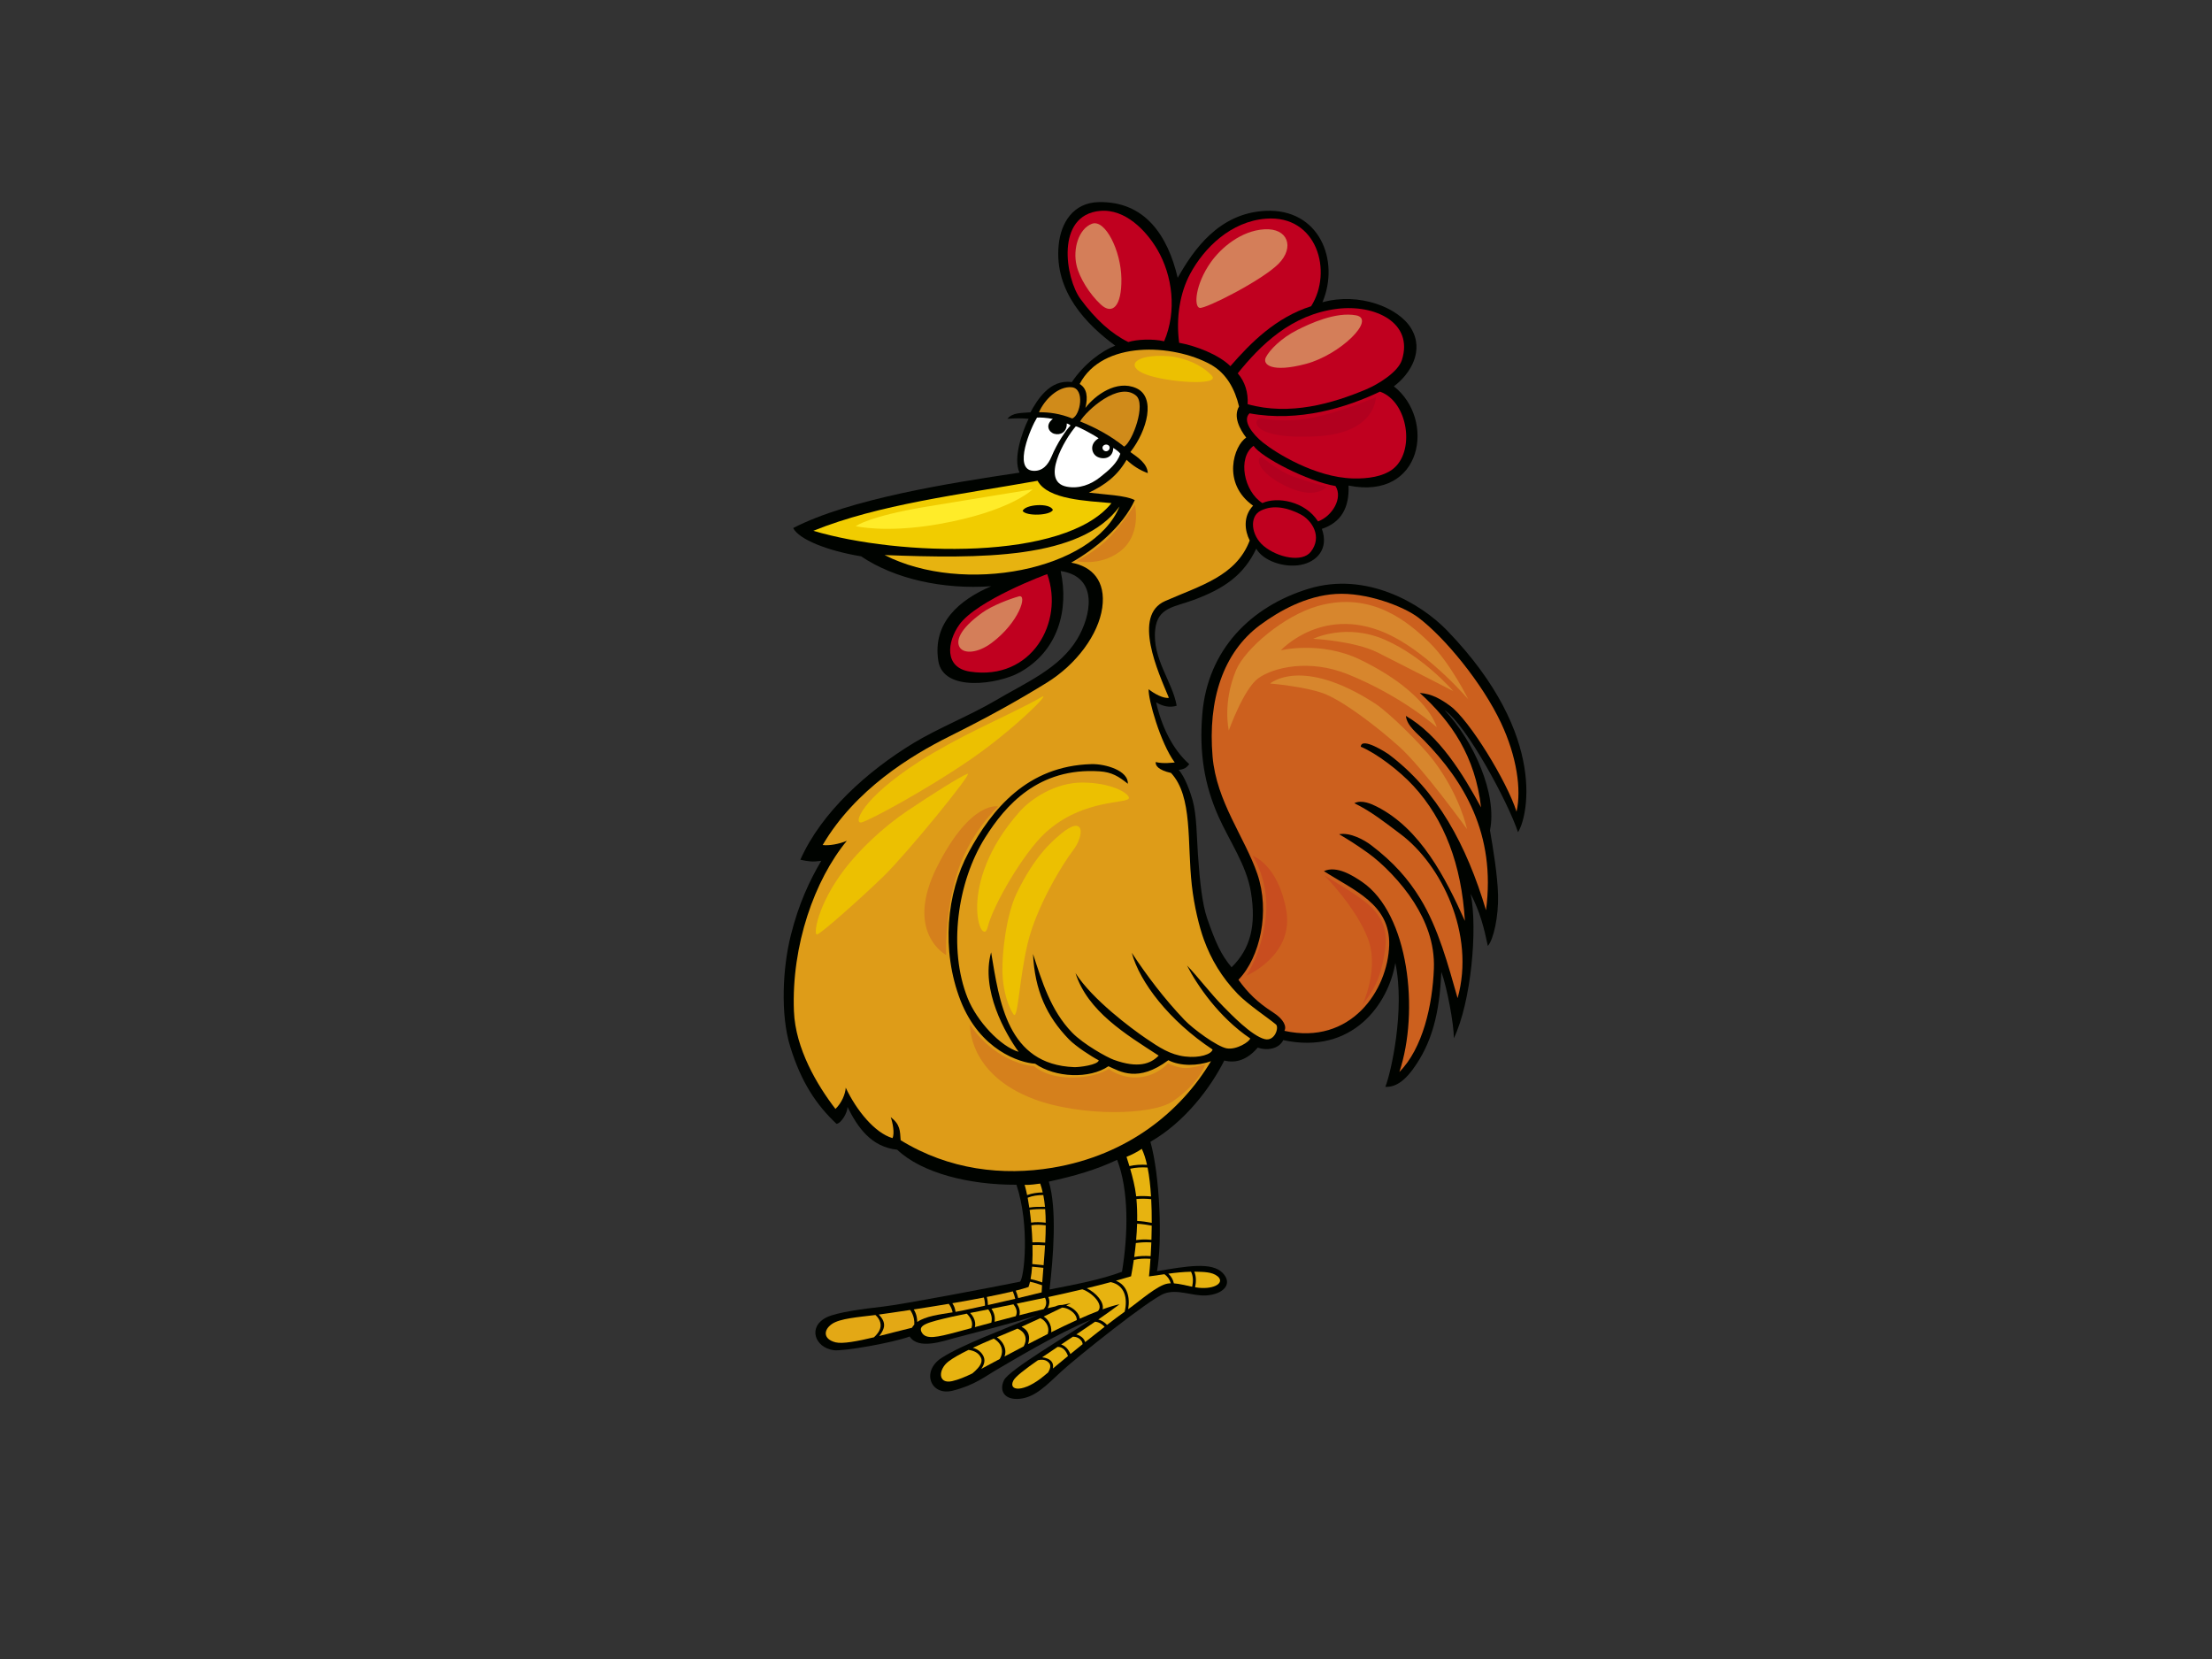 <?xml version="1.0" encoding="utf-8"?>
<!-- Generator: Adobe Illustrator 17.0.0, SVG Export Plug-In . SVG Version: 6.00 Build 0)  -->
<!DOCTYPE svg PUBLIC "-//W3C//DTD SVG 1.1//EN" "http://www.w3.org/Graphics/SVG/1.1/DTD/svg11.dtd">
<svg version="1.1" id="Layer_1" xmlns="http://www.w3.org/2000/svg" xmlns:xlink="http://www.w3.org/1999/xlink" x="0px" y="0px"
	 width="800px" height="600px" viewBox="0 0 800 600" enable-background="new 0 0 800 600" xml:space="preserve">
<rect x="0" y="0" width="800" height="600" fill="#333333" stroke="none"/>
<g>
	<path fill-rule="evenodd" clip-rule="evenodd" fill="#000300" d="M425.929,100.474c5.722-10.084,14.834-23.375,31.718-24.214
		c19.492-0.966,27.021,17.932,20.638,33.055c13.27-3.69,27.492,1.879,32.058,9.428c4.848,8.014-0.132,16.39-6.224,20.986
		c15.125,11.865,10.534,41.309-16.394,35.884c0.323,7.98-2.67,13.343-9.651,15.665c2.602,7.191-1.783,11.929-7.709,13.027
		c-6.001,1.11-13.573-1.484-16.017-5.872c-4.471,9.458-11.514,14.439-22.67,18.552c-7.137,2.628-12.997,2.676-13.881,10.699
		c-1.162,10.482,6.3,18.888,7.764,27.551c-2.411,0.777-5.037,0.247-7.43-1.245c1.953,8.759,5.993,17.069,11.982,22.379
		c-0.888,1.038-1.426,1.809-3.835,2.078c2.172,2.297,4.226,7.982,5.045,10.951c1.494,5.427,1.474,13.027,1.929,19.691
		c0.642,9.474,1.566,17.936,3.327,23.029c2.997,8.669,5.039,13.218,8.841,17.713c6.744-6.623,9.008-14.943,6.981-27.247
		c-1.604-9.745-7.76-18.37-11.71-27.247c-5.087-11.433-7.037-22.975-5.854-37.159c1.931-23.204,17.545-38.864,38.506-45.262
		c20.672-6.31,40.431,5.192,49.992,15.087c37.424,38.739,28.604,68.737,25.669,72.961c-3.529-10.668-18.536-38.687-26.571-44.135
		c10.552,11.07,19.141,30.399,16.438,43.461c1.05,6.131,2.764,16.23,2.927,23.644c0.163,7.418-1.576,15.764-3.698,18.185
		c-1.371-6.567-2.833-12.329-6.21-18.86c2.58,12.634,0.15,39.231-6.081,52.242c0.038-4.983-2.475-18.464-4.531-24.005
		c-0.647,14.999-3.407,25.868-10.331,35.266c-1.964,2.658-5.354,6.591-9.916,6.298c2.01-4.927,7.213-27.916,3.612-44.806
		c-2.477,14.862-15.539,33.328-40.534,27.924c-1.668,3.383-6.196,3.815-9.233,2.702c-3.61,4.24-7.735,5.804-12.096,4.672
		c-4.923,9.789-14.258,22.276-26.719,29.398c3.429,12.142,4.377,35.878,2.385,46.789c10.655-1.793,19.827-3.437,23.744,0.632
		c3.911,4.068,0.08,7.83-6.125,8.151c-4.832,0.245-10.179-2.423-14.967-0.691c-5.282,1.913-31.991,23.326-37.239,28.179
		c-5.252,4.846-9.364,9.309-15.005,9.878c-5.641,0.57-7.599-2.955-5.732-6.73c1.857-3.784,22.847-16.015,31.403-21.869
		c-12.389,5.091-28.737,15.015-33.553,17.79c-4.814,2.776-8.388,5.87-16.438,7.882c-8.048,2.022-11.423-7.097-3.977-11.873
		c7.44-4.776,21.855-10.044,34.752-15.471c-9.257,3.05-25.449,7.043-29.827,8.231c-4.379,1.188-13.359,4.409-16.485-0.48
		c-6.438,2.371-24.206,5.405-27.474,4.955c-6.936-0.966-9.486-8.583-2.475-11.935c3.702-1.773,13.072-3.026,20.267-3.829
		c7.191-0.799,40.677-7.201,49.54-9.006c1.536-0.939,3.712-20.233-1.245-35.073c-17.121,0.068-34.24-4.234-43.118-12.668
		c-9.512-1.01-14.357-8.199-17.968-15.449c-0.014,2.046-2.289,5.926-3.989,6.089c-7.215-6.772-12.792-15.027-16.776-28.022
		c-3.569-11.638-2.682-28.488,0.225-40.086c2.907-11.6,6.772-19.749,11.034-27.022c-3.104,0.464-4.607,0.247-7.559-0.388
		c7.603-17.201,24.39-32.154,40.887-42.17c8.906-5.408,20.664-10.098,29.5-15.314c11.273-6.661,23.286-11.632,29.725-22.293
		c4.915-8.139,8.107-22.52-5.973-24.64c3.037,13.973-0.841,28.916-14.848,36.683c-7.655,4.248-27.599,7.29-29.395-4.162
		c-2.162-13.742,7.537-22.064,19.141-27.023c-17.492,1.245-34.945-2.642-47.065-10.809c-12.156-2.014-22.449-6.085-24.575-10.231
		c20.389-10.51,56.071-16.195,81.865-20.04c-2.381-5.109,0.867-14.557,3.286-19.476c-2.507-0.217-4.67-0.219-7.663,0.004
		c1.905-2.289,4.814-2.042,8.33-2.341c2.345-4.264,6.938-12.106,14.967-10.925c4.519-6.734,10.951-11.377,15.696-13.186
		c-10.086-7.422-22.13-19.384-20.458-36.408c0.791-8.031,5.248-15.32,14.515-15.509C414.104,72.76,422.356,85.224,425.929,100.474z
		 M379.312,427.35c3.026,9.928,1.622,27.292,0.263,39.022c9.783-1.933,18.434-3.542,26.21-6.422
		c2.283-13.861,2.479-29.414-1.753-40.486C396.353,423.098,388.77,425.278,379.312,427.35z"/>
	<path fill-rule="evenodd" clip-rule="evenodd" fill="#C0001F" d="M421.033,123.425c-4.232-0.988-9.972-0.665-12.975,0.281
		c-6.153-3.044-11.837-8.173-17.271-15.549c-5.447-7.384-9.211-30.411,7.069-31.885c9.165-0.831,16.78,7.272,20.725,14.017
		C424.036,99.626,425.713,112.447,421.033,123.425z"/>
	<path fill-rule="evenodd" clip-rule="evenodd" fill="#C0001F" d="M444.99,132.425c-4.29-4.198-12.341-7.312-18.532-8.458
		c-1.209-9.048,0.297-18.071,3.961-24.898c5.039-9.392,14.72-19.022,27.48-19.986c18.47-1.397,24.22,19.175,16.288,31.668
		C461.444,114.808,452.384,123.919,444.99,132.425z"/>
	<path fill-rule="evenodd" clip-rule="evenodd" fill="#C0001F" d="M451.226,146.175c0.233-4.186-0.923-8.085-3.58-11.162
		c8.251-10.209,19.333-21.259,35.97-23.323c13.636-1.688,27.723,4.977,23.395,18.522c-1.387,4.329-8.466,8.747-13.048,10.664
		C482.012,145.884,466.511,150.465,451.226,146.175z"/>
	<path fill-rule="evenodd" clip-rule="evenodd" fill="#DE9C18" d="M422.743,252.362c-1.923,0.393-5.465-1.562-7.316-3.098
		c-0.241,3.513,4.238,19.432,9.43,26.495c-0.976,0.064-4.051,0.54-6.888-0.155c-0.118,1.233,0.847,2.867,5.549,3.945
		c7.924,8.518,5.776,25.055,7.521,40.644c0.853,7.611,2.698,15.083,4.391,19.711c2.57,7.053,6.44,13.594,12.22,19.576
		c3.762,3.891,11.098,8.733,13.818,11.038c1.196,1.01-0.398,6.226-4.091,5.29c-4.714-1.197-12.208-9.014-14.87-11.709
		c-4.752-4.806-9.355-10.957-13.198-14.897c3.646,7.163,11.618,18.797,22.833,26.348c-0.134,1.164-4.963,4.242-8.478,3.604
		c-3.521-0.636-12.248-7.077-15.286-10.273c-7.362-7.737-13.612-16.023-19.056-24.296c2.841,10.592,13.557,24.625,29.223,34.987
		c-0.353,1.672-4.634,3.18-9.984,2.523c-5.35-0.65-9.277-3.25-14.182-6.591c-4.909-3.339-19.241-13.905-25.405-23.561
		c4.401,13.816,18.229,22.16,30.078,29.825c-2.855,2.971-7.44,4.724-16.248,1.518c-2.427-0.877-10.919-5.575-15.043-9.821
		c-7.836-8.069-10.99-18.801-14.154-28.446c0.63,13.126,4.903,22.552,13.005,30.883c2.522,2.59,8.263,6.306,10.773,7.581
		c-0.299,1.672-7.069,2.529-8.872,2.465c-24.234-0.92-27.085-23.812-30.06-41.52c-3.83,13.618,5.208,29.464,9.948,35.98
		c-6.573-1.933-15.111-11.086-18.45-19.464c-7.055-17.677-3.804-41.959,6.392-58.107c7.302-11.56,19.173-25.318,41.307-23.875
		c4.505,0.291,7.027,1.903,10.249,4.499c0.263-4.744-8.093-7.248-13.206-7.103c-23.166,0.642-35.931,16.298-44.342,31.839
		c-8.002,14.76-10.058,35.412-2.947,53.702c7.047,17.912,21.391,22.467,26.981,22.811c7.33,5.099,19.727,5.563,26.503,0.909
		c4.24,1.923,10.686,6.011,21.662-2.18c4.306,2.236,10.773,2.118,15.42,0.349c-10.739,18.002-29.904,33.983-57.382,38.55
		c-17.852,2.969-37.315,0.817-54.85-9.962c-0.255-3.427-0.096-5.629-3.598-8.348c0.687,1.843,1.506,5.884,0.642,7.591
		c-6.384-1.875-13.026-10.01-16.904-18.233c-0.157,2.323-1.453,5.493-3.724,7.675c-6.595-8.546-14.479-21.799-15.017-35.34
		c-0.948-23.841,7.492-47.538,19.139-61.634c-2.823,1.203-6.507,1.833-8.745,1.524c11.789-20.054,31.813-32.296,45.82-39.283
		c14.003-6.988,24.475-12.781,35.236-19.426c10.761-6.645,18.699-17.462,20.06-27.119c1.357-9.661-3.676-14.959-11.237-16.294
		c8.707-4.937,18.621-13.07,22.991-22.618c-3.305-1.753-11.05-2.004-16.575-2.7c5.77-2.764,10.223-5.995,13.618-11.875
		c2.166,2.078,4.846,3.81,7.681,4.81c-0.193-3.459-3.501-5.599-6.306-7.615c6.187-7.92,9.277-19.938,2.106-23.114
		c-7.167-3.176-14.917,2.634-18.376,7.143c0.974-3.939,0.57-7.061-2.078-8.641c8.255-15.84,33.666-14.557,47.273-7.111
		c5.85,3.206,8.896,9.006,10.373,15.236c-2.142,3.654,0.221,8.195,2.594,11.275c-4.389,2.777-9.006,16.446,2.487,24.605
		c-3.694,3.887-3.027,9.032-1.223,12.594c-4.893,12.881-17.741,16.256-30.584,21.895
		C409.491,222.605,418.863,243.065,422.743,252.362z"/>
	<path fill-rule="evenodd" clip-rule="evenodd" fill="#D08B1A" d="M387.554,140.048c4.879,0.412,3.25,10.082,0.259,11.305
		c-4.361-1.747-8.294-2.297-12.056-2.253C377.759,144.509,382.677,139.64,387.554,140.048z"/>
	<path fill-rule="evenodd" clip-rule="evenodd" fill="#C0001F" d="M499.085,141.64c10.223,3.576,12.963,22.006,4.378,28.217
		c-3.363,2.433-8.496,3.323-14.095,3.18c-13.75-0.347-27.99-9.287-32.612-12.997c-3.774-3.021-7.587-7.936-4.852-10.556
		C469.794,152.798,487.158,147.339,499.085,141.64z"/>
	<path fill-rule="evenodd" clip-rule="evenodd" fill="#D08B1A" d="M406.57,161.529c-5.013-4.035-10.48-6.916-15.946-9.117
		c2.256-3.915,14.005-14.589,20.249-9.335C414.544,146.167,409.656,159.618,406.57,161.529z"/>
	<path fill-rule="evenodd" clip-rule="evenodd" fill="#FFFFFF" d="M380.778,151.513c-2.903,2.192-1.447,4.804,0.508,5.37
		c2.248,0.653,4.611-0.656,4.525-3.736c0.707,0.189,1.211,0.562,1.373,0.727c-1.723,1.769-4.878,6.444-6.846,11.172
		c-1.337,3.23-3.405,5.475-6.743,5.224c-7.284-0.542-0.773-15.649,1.459-19.239C376.155,150.917,378.594,151.082,380.778,151.513z"
		/>
	<path fill-rule="evenodd" clip-rule="evenodd" fill="#FFFFFF" d="M397.327,158.524c-3.397,1.998-2.592,5.455-0.632,6.593
		c2.12,1.233,5.838,0.801,5.929-3.114c1.291,0.807,2.162,1.492,2.554,2.12c-1.146,3.393-3.983,5.84-7.342,8.486
		c-3.359,2.652-7.619,4.286-12.11,3.391c-9.492-1.899-0.813-17.019,3.349-21.815C389.927,154.191,396.219,157.632,397.327,158.524z"
		/>
	<path fill-rule="evenodd" clip-rule="evenodd" fill="#FFFFFF" d="M400.678,160.919c0.96,0.45,0.783,1.711-0.082,2.15
		c-0.861,0.44-1.797-0.235-1.873-1.056C398.646,161.196,399.716,160.469,400.678,160.919z"/>
	<path fill-rule="evenodd" clip-rule="evenodd" fill="#C0001F" d="M456.562,181.949c-6.704-4.224-9.101-16.368-3.198-20.713
		c2.787,4.182,19.494,12.813,29.625,14.543c2.783,4.302-1.154,10.913-6.3,12.794C471.954,181.196,461.822,179.53,456.562,181.949z"
		/>
	<path fill-rule="evenodd" clip-rule="evenodd" fill="#F1CC00" d="M401.981,181.963c-16.814,21.02-76.82,19.241-107.827,10.01
		c23.71-9.594,53.084-13.084,81.102-18.095C378.951,180.756,393.133,181.126,401.981,181.963z"/>
	<path fill-rule="evenodd" clip-rule="evenodd" fill="#000300" d="M380.784,184.418c-0.885,2.036-9.584,2.371-10.925,0.375
		C370.68,182.404,379.724,181.722,380.784,184.418z"/>
	<path fill-rule="evenodd" clip-rule="evenodd" fill="#E7B310" d="M404.882,183.191c-9.532,23.18-56.607,32.088-84.952,17.553
		C354.217,202.053,390.872,202.411,404.882,183.191z"/>
	<path fill-rule="evenodd" clip-rule="evenodd" fill="#C0001F" d="M455.865,184.743c4.666-2.409,10.008-1.022,14.365,1.209
		c4.35,2.237,8.097,8.179,3.835,13.614c-3.112,3.977-11.988,2.106-17.027-2.088C452.454,193.659,451.768,186.855,455.865,184.743z"
		/>
	<path fill-rule="evenodd" clip-rule="evenodd" fill="#C0001F" d="M378.748,207.636c6.218,17.34-5.597,38.623-27.896,35.272
		c-9.516-1.436-8.294-10.833-3.929-16.944C353.296,217.032,378.568,207.636,378.748,207.636z"/>
	<path fill-rule="evenodd" clip-rule="evenodd" fill="#CC601E" d="M542.879,261.471c5.657,12.052,7.438,24.075,5.595,32.078
		c-3.349-10.703-17.059-33.226-24.045-38.283c-3.02-2.182-6.392-4.353-10.956-4.658c11.462,10.347,20.112,23.013,22.166,41.401
		c-6.585-12.118-15.107-26.071-27.179-33.094c0.341,3.566,4.124,6.326,6.697,8.978c14.152,14.553,25.946,33.644,22.279,61.295
		c-7.043-23.533-17.609-43.266-35.306-56.464c-0.388-0.293-9.765-6.426-9.99-2.662c5.658,2.365,13.929,8.605,19.103,14.242
		c11.134,12.134,17.336,28.358,18.56,48.761c-7.095-15.716-16.031-33.293-31.873-41.351c-1.955-0.99-5.445-2.568-8.111-1.235
		c6.497,3.224,11.185,7.059,16.687,11.168c14.678,10.946,27.177,36.135,20.652,59.345c-3.383-11.817-6.912-25.27-13.523-36.039
		c-4.385-7.147-9.679-13.136-17.733-19.281c-2.496-1.903-7.563-4.708-11.58-3.963c3.162,1.907,5.344,3.158,10.464,6.808
		c5.115,3.65,12.076,10.637,16.607,17.81c4.226,6.673,7.545,14.664,7.189,24.029c-0.5,13.164-3.997,28.773-12.475,37.328
		c7.259-21.833,3.483-57.197-13.525-68.763c-3.138-2.132-9.141-6.015-13.774-3.863c10.652,6.864,24.037,11.941,23.61,26.719
		c-0.482,16.435-13.907,36.35-37.906,31.04c0.891-1.51-0.181-4.18-4.106-6.683c-5.515-3.515-9.141-7.101-12.503-11.787
		c7.852-8.125,11.486-24.682,6.82-38.303c-4.515-13.196-14.786-26.095-16.18-42.403c-1.735-20.331,3.67-37.617,17.245-47.637
		c6.894-5.085,16.649-10.546,27.344-11.194c10.986-0.666,24.348,4.417,29.797,8.514C522.5,230.517,536.134,247.1,542.879,261.471z"
		/>
	<path fill-rule="evenodd" clip-rule="evenodd" fill="#E7B310" d="M414.831,421.275c-0.494-2.217-1.118-4.182-1.891-5.782
		c-1.554,1.094-3.678,2.174-5.519,2.897c0.337,1.036,0.699,2.168,1.05,3.345C410.501,421.267,412.655,421.155,414.831,421.275z"/>
	<path fill-rule="evenodd" clip-rule="evenodd" fill="#E7B310" d="M410.901,432.668c1.764-0.153,3.565-0.123,5.39,0.056
		c-0.229-3.736-0.622-7.328-1.253-10.472c-2.162-0.143-4.284-0.032-6.29,0.436c0.903,3.116,1.732,6.486,2.094,9.432
		C410.86,432.299,410.878,432.488,410.901,432.668z"/>
	<path fill-rule="evenodd" clip-rule="evenodd" fill="#E7B310" d="M411.274,441.574c1.771,0.096,3.545,0.343,5.268,0.687
		c0.012-2.843-0.042-5.742-0.193-8.569c-1.813-0.187-3.602-0.211-5.342-0.052C411.242,436.202,411.314,438.88,411.274,441.574z"/>
	<path fill-rule="evenodd" clip-rule="evenodd" fill="#E7B310" d="M415.002,448.294c0.478,0.014,0.956,0.062,1.427,0.104
		c0.058-1.66,0.096-3.377,0.108-5.119c-1.724-0.339-3.503-0.596-5.284-0.705c-0.06,1.977-0.187,3.951-0.359,5.9
		C412.242,448.304,413.611,448.232,415.002,448.294z"/>
	<path fill-rule="evenodd" clip-rule="evenodd" fill="#E7B310" d="M416.146,454.305c0.098-1.562,0.183-3.214,0.249-4.955
		c-0.201-0.014-0.399-0.036-0.598-0.044c-1.725-0.072-3.385,0.028-4.999,0.253c-0.164,1.718-0.369,3.403-0.596,5.047
		C412.075,454.214,414.104,454.16,416.146,454.305z"/>
	<path fill-rule="evenodd" clip-rule="evenodd" fill="#E7B310" d="M351.298,480.323c0.385-0.901,0.415-1.943-0.101-3.106
		c-0.279-0.624-0.843-1.452-1.552-2.12c-2.331,0.472-4.214,0.859-5.515,1.155c-8.755,2.016-12.285,2.969-10.753,5.667
		c1.532,2.706,5.768,1.636,12.54-0.145C347.189,481.442,349.046,480.936,351.298,480.323z"/>
	<path fill-rule="evenodd" clip-rule="evenodd" fill="#E7B310" d="M352.579,479.976c1.807-0.496,3.818-1.04,5.951-1.616
		c0.398-1.664,0.01-3.381-1.13-4.802c-2.397,0.476-4.601,0.907-6.541,1.291c0.532,0.556,0.968,1.158,1.245,1.712
		C352.728,477.794,352.846,478.944,352.579,479.976z"/>
	<path fill-rule="evenodd" clip-rule="evenodd" fill="#E7B310" d="M359.714,478.042c2.455-0.658,5.055-1.351,7.661-2.03
		c0.345-0.741,0.458-1.56,0.189-2.427c-0.219-0.709-0.584-1.315-1.028-1.859c-2.801,0.57-5.489,1.102-7.972,1.6
		C359.576,474.75,359.969,476.406,359.714,478.042z"/>
	<path fill-rule="evenodd" clip-rule="evenodd" fill="#E7B310" d="M368.656,475.684c2.999-0.783,5.979-1.532,8.793-2.202
		c0.56-0.63,0.915-1.381,0.927-2.271c0.004-0.691-0.156-1.311-0.44-1.865c-3.499,0.753-6.942,1.467-10.235,2.144
		c0.5,0.681,0.871,1.438,1.034,2.303C368.867,474.457,368.823,475.087,368.656,475.684z"/>
	<path fill-rule="evenodd" clip-rule="evenodd" fill="#E7B310" d="M351.674,496.711c0.351-0.285,0.688-0.578,1.012-0.887
		c1.231-1.179,2.875-2.983,2.122-4.708c-0.789-1.825-2.562-2.664-4.537-2.901c-2.999,1.464-5.603,2.915-7.25,4.184
		c-3.772,2.903-3.873,8.282,1.355,7.103C346.65,498.986,349.116,497.964,351.674,496.711z"/>
	<path fill-rule="evenodd" clip-rule="evenodd" fill="#E7B310" d="M363.282,490.596c1.686-0.885,4.096-2.172,6.916-3.648
		c1.686-3.034,0.301-5.401-2.216-6.447c-1.887,0.829-3.684,1.6-5.3,2.255c-0.691,0.281-1.411,0.58-2.132,0.881
		c1.5,1.044,2.614,2.508,2.975,4.332C363.709,488.886,363.593,489.763,363.282,490.596z"/>
	<path fill-rule="evenodd" clip-rule="evenodd" fill="#E7B310" d="M379.136,477.76c0.877,1.311,1.209,2.72,1.038,4.077
		c3.043-1.52,6.199-3.034,9.269-4.425c0.002-0.901-0.392-1.839-1.341-2.734c-1.058-1.004-2.534-1.718-3.969-1.765
		c-2.098,1.042-4.359,2.138-6.675,3.24C378.096,476.533,378.672,477.065,379.136,477.76z"/>
	<path fill-rule="evenodd" clip-rule="evenodd" fill="#E7B310" d="M379.084,496.35c0.672-1.168,1.126-2.489,0.353-3.395
		c-1.048-1.233-2.534-1.383-4.047-1.012c-4.74,3.296-8.151,5.926-8.892,7.356c-1.998,3.903,3.772,4.435,11.15-1.747
		C378.102,497.171,378.584,496.77,379.084,496.35z"/>
	<path fill-rule="evenodd" clip-rule="evenodd" fill="#E7B310" d="M387.126,489.717c1.439-1.174,2.917-2.379,4.435-3.596
		c-0.05-0.421-0.181-0.819-0.446-1.176c-0.799-1.082-1.901-1.504-3.076-1.518c-1.449,0.968-2.871,1.915-4.266,2.843
		C385.315,486.729,386.436,488.053,387.126,489.717z"/>
	<path fill-rule="evenodd" clip-rule="evenodd" fill="#E7B310" d="M386.249,490.428c-0.64-1.887-1.879-3.331-3.74-3.315
		c-1.969,1.323-3.859,2.592-5.601,3.78c0.675,0.056,1.351,0.213,2.026,0.506c1.67,0.717,2.16,2.1,1.843,3.544
		C382.442,493.564,384.293,492.032,386.249,490.428z"/>
	<path fill-rule="evenodd" clip-rule="evenodd" fill="#E7B310" d="M391.435,466.298c-4.057,0.968-8.211,1.909-12.307,2.793
		c0.303,0.64,0.45,1.357,0.373,2.124c-0.072,0.705-0.287,1.339-0.592,1.911c0.95-0.223,1.867-0.437,2.765-0.636
		c0.767-0.383,1.602-0.552,2.451-0.534c1.132-0.239,2.204-0.456,3.16-0.63c-0.528,0.271-1.096,0.556-1.656,0.839
		c1.299,0.341,2.538,1.058,3.483,2.044c0.859,0.891,1.297,1.811,1.413,2.716c2.279-1.018,4.489-1.951,6.563-2.75
		C399.296,471.933,395.122,467.541,391.435,466.298z"/>
	<path fill-rule="evenodd" clip-rule="evenodd" fill="#E7B310" d="M401.716,463.694c-2.783,0.753-5.702,1.494-8.681,2.218
		c3.369,1.624,6.42,5.087,5.74,7.625c2.305-0.839,4.395-1.483,6.129-1.829c-2.409,1.799-5.015,3.658-7.695,5.509
		c1.221,0.315,2.301,1.014,3.164,1.955c2.21-1.699,4.364-3.321,6.376-4.782C407.881,469.699,406.889,464.802,401.716,463.694z"/>
	<path fill-rule="evenodd" clip-rule="evenodd" fill="#E7B310" d="M421.137,460.837c-2.124,0.297-4.065,0.608-5.593,0.799
		c0.187-1.701,0.376-3.883,0.538-6.37c-2.092-0.145-4.148-0.068-6.025,0.396c-0.303,2.08-0.634,4.074-0.992,5.925
		c-1.739,0.536-3.574,1.068-5.481,1.602c4.112,1.646,5.17,5.948,4.437,10.291c0.191-0.142,0.393-0.287,0.582-0.423
		c3.545-2.51,9.928-8.151,13.594-8.818c0.396-0.076,0.805-0.107,1.226-0.12C423.085,462.849,422.34,461.703,421.137,460.837z"/>
	<path fill-rule="evenodd" clip-rule="evenodd" fill="#E7B310" d="M396.052,478.018c-2.245,1.534-4.515,3.07-6.772,4.585
		c0.341,0.092,0.677,0.209,1.006,0.379c1.187,0.598,1.881,1.423,2.178,2.413c2.331-1.869,4.706-3.742,7.037-5.543
		C398.604,478.85,397.419,478.139,396.052,478.018z"/>
	<path fill-rule="evenodd" clip-rule="evenodd" fill="#E7B310" d="M372.185,484.064c-0.014,0.707-0.157,1.389-0.385,2.048
		c2.198-1.147,4.61-2.389,7.111-3.642c0.416-1.277,0.295-2.662-0.556-3.939c-0.574-0.855-1.311-1.446-2.122-1.795
		c-2.279,1.066-4.579,2.128-6.782,3.112C371.087,480.645,372.228,482.002,372.185,484.064z"/>
	<path fill-rule="evenodd" clip-rule="evenodd" fill="#E7B310" d="M355.556,493.953c-0.183,0.385-0.41,0.751-0.663,1.112
		c2.2-1.168,4.447-2.413,6.673-3.569c0.329-0.524,0.57-1.076,0.701-1.65c0.578-2.508-0.769-4.499-2.869-5.726
		c-2.518,1.062-5.129,2.196-7.555,3.341c1.076,0.289,2.054,0.787,2.807,1.58C356.078,490.54,356.444,492.142,355.556,493.953z"/>
	<path fill-rule="evenodd" clip-rule="evenodd" fill="#E7B310" d="M431.163,465.365c0.428-1.96,0.379-3.847-0.407-5.425
		c-2.668,0.044-5.533,0.341-8.211,0.705c1.06,0.976,1.719,2.188,2.008,3.501C426.636,464.286,428.913,464.913,431.163,465.365z"/>
	<path fill-rule="evenodd" clip-rule="evenodd" fill="#E7B310" d="M440.346,461.58c-1.958-1.606-5.051-1.576-8.159-1.652
		c-0.08-0.004-0.167,0.006-0.247,0c0.699,1.68,0.717,3.626,0.281,5.627c0.829,0.141,1.652,0.239,2.461,0.265
		C440.031,465.979,442.811,463.6,440.346,461.58z"/>
	<path fill-rule="evenodd" clip-rule="evenodd" fill="#E3A815" d="M377.11,431.263c-0.255-1.11-0.54-2.192-0.903-3.204
		c-1.177,0.124-3.67,0.584-5.635,0.446c0.321,1.102,0.622,2.361,0.901,3.72C373.195,431.574,375.117,431.293,377.11,431.263z"/>
	<path fill-rule="evenodd" clip-rule="evenodd" fill="#E3A815" d="M377.576,436.469c0.118-0.004,0.239,0,0.359,0.002
		c-0.145-1.472-0.343-2.905-0.61-4.274c-2.03,0.008-3.971,0.279-5.657,0.97c0.213,1.128,0.413,2.329,0.592,3.566
		C374.219,436.388,376.518,436.467,377.576,436.469z"/>
	<path fill-rule="evenodd" clip-rule="evenodd" fill="#E3A815" d="M378.2,442.207c-0.014-1.672-0.074-3.315-0.205-4.915
		c-2.16-0.052-4.164,0.022-5.611,0.289c0.205,1.484,0.385,3.028,0.53,4.591C374.55,441.913,376.369,441.978,378.2,442.207z"/>
	<path fill-rule="evenodd" clip-rule="evenodd" fill="#E3A815" d="M378.014,449.42c0.114-2.102,0.189-4.202,0.189-6.266
		c-1.817-0.237-3.612-0.297-5.196-0.022c0.183,2.042,0.311,4.124,0.38,6.167C374.934,449.231,376.48,449.275,378.014,449.42z"/>
	<path fill-rule="evenodd" clip-rule="evenodd" fill="#E3A815" d="M373.334,457.163c1.367,0.133,2.736,0.255,4.098,0.414
		c0.191-2.357,0.377-4.768,0.52-7.185c-1.502-0.147-3.019-0.197-4.535-0.123C373.476,452.674,373.454,455.007,373.334,457.163z"/>
	<path fill-rule="evenodd" clip-rule="evenodd" fill="#E3A815" d="M376.945,463.801c0.119-1.704,0.259-3.471,0.41-5.284
		c-1.355-0.153-2.72-0.277-4.082-0.41c-0.116,1.64-0.299,3.15-0.552,4.481C374.161,462.895,375.566,463.313,376.945,463.801z"/>
	<path fill-rule="evenodd" clip-rule="evenodd" fill="#E3A815" d="M317.921,481.413c1.182-2.086,0.43-4.278-1.311-5.826
		c-6.24,0.783-12.853,1.241-15.76,3.272c-3.118,2.18-3.146,5.481,1.357,6.617c2.501,0.628,7.966-0.414,13.873-1.829
		C316.829,482.961,317.464,482.218,317.921,481.413z"/>
	<path fill-rule="evenodd" clip-rule="evenodd" fill="#E3A815" d="M317.962,483.19c4.152-1.028,8.394-2.172,11.855-2.987
		c0.229-0.418,0.526-0.789,0.851-1.144c0.046-0.725,0.004-1.46-0.15-2.2c-0.257-1.199-0.723-2.226-1.355-3.082
		c-5.244,0.797-9.368,1.387-11.213,1.634c-0.048,0.008-0.098,0.02-0.147,0.022c1.445,1.417,2.421,3.178,1.717,5.126
		C319.178,481.512,318.638,482.381,317.962,483.19z"/>
	<path fill-rule="evenodd" clip-rule="evenodd" fill="#E3A815" d="M344.392,474.041c-0.261-0.948-0.699-1.773-1.265-2.49
		c-4.459,0.747-8.824,1.439-12.674,2.03c0.49,0.759,0.861,1.628,1.068,2.616c0.128,0.64,0.205,1.281,0.219,1.919
		c2.949-2.098,7.948-2.706,12.775-3.487C344.482,474.435,344.44,474.236,344.392,474.041z"/>
	<path fill-rule="evenodd" clip-rule="evenodd" fill="#E3A815" d="M355.839,469.265c-3.658,0.711-7.553,1.405-11.409,2.06
		c0.406,0.6,0.725,1.261,0.92,1.989c0.108,0.384,0.173,0.761,0.221,1.142c0.819-0.145,1.634-0.293,2.423-0.454
		c2.795-0.594,5.535-1.185,8.245-1.785C356.241,471.221,356.113,470.225,355.839,469.265z"/>
	<path fill-rule="evenodd" clip-rule="evenodd" fill="#E3A815" d="M366.303,467.041c-2.753,0.663-5.949,1.347-9.398,2.026
		c0.251,0.958,0.379,1.931,0.396,2.921c3.359-0.749,6.653-1.502,9.881-2.261C366.956,468.808,366.665,467.9,366.303,467.041z"/>
	<path fill-rule="evenodd" clip-rule="evenodd" fill="#E3A815" d="M372.523,463.549c-0.163,0.707-0.343,1.345-0.55,1.909
		c-1.253,0.426-2.817,0.869-4.609,1.323c0.361,0.865,0.66,1.771,0.887,2.686c2.883-0.68,5.712-1.363,8.47-2.058
		c0.042-0.839,0.094-1.698,0.151-2.58C375.456,464.309,374.006,463.871,372.523,463.549z"/>
	<path fill-rule="evenodd" clip-rule="evenodd" fill="#FFEC29" d="M334.51,183.338c10.767-1.813,38.976-6.368,38.976-6.368
		s-8.008,8.034-34.087,12.592c-19.129,3.343-29.89,0.723-29.89,0.723S314.191,186.751,334.51,183.338z"/>
	<path fill-rule="evenodd" clip-rule="evenodd" fill="#ECC001" d="M422.386,128.793c5.796,0.393,12.313,3.19,15.842,7.025
		c3.537,3.837-16.193,2.491-23.846-0.42C406.729,132.483,410.326,127.986,422.386,128.793z"/>
	<path fill-rule="evenodd" clip-rule="evenodd" fill="#ECC001" d="M368.752,293.556c4.152-4.68,12.967-10.61,22.833-10.536
		c9.872,0.072,16.107,3.463,16.686,5.364c0.803,2.622-16.175-0.125-30.259,12.857c-7.814,7.205-18.84,26.035-20.819,34.111
		C355.207,343.432,345.243,320.029,368.752,293.556z"/>
	<path fill-rule="evenodd" clip-rule="evenodd" fill="#ECC001" d="M383.773,301.527c-3.549,2.931-9.661,8.255-16.071,21.53
		c-3.74,7.751-5.375,21.62-5.158,28.761c0.221,7.141,2.373,12.632,3.995,15.027c1.63,2.393,2.024-12.602,5.136-25.667
		c3.116-13.066,12.283-28.225,16.436-33.67C392.266,302.069,392.32,294.454,383.773,301.527z"/>
	<path fill-rule="evenodd" clip-rule="evenodd" fill="#ECC001" d="M332.433,275.427c6.292-4.049,14.595-8.458,21.197-11.738
		c6.609-3.28,18.165-8.669,22.843-11.486c4.682-2.821-9.681,11.586-25.396,22.413c-15.706,10.829-36.079,21.857-39.38,22.786
		C308.403,298.326,311.212,289.067,332.433,275.427z"/>
	<path fill-rule="evenodd" clip-rule="evenodd" fill="#ECC001" d="M305.541,314.253c5.125-6.699,13.545-14.893,22.642-21.01
		c9.091-6.119,19.56-12.7,21.759-13.397c2.198-0.699-22.158,29.103-30.446,37.131c-8.283,8.03-22.638,20.771-24.011,20.998
		C294.115,338.202,295.567,327.266,305.541,314.253z"/>
	<path fill-rule="evenodd" clip-rule="evenodd" fill="#D7862D" d="M447.012,242.436c3.206-7.723,17.28-19.799,29.689-23.286
		c19.448-5.463,32.698,5.866,40.323,13.294c7.623,7.428,13.989,20.462,13.989,20.462s-13.413-15.762-27.723-22.941
		c-24.166-12.122-40.052,5.226-40.052,5.226s14.465-3.513,28.675,3.377C516.62,250.553,519.617,263,519.617,263
		s-12.261-11.056-32.03-19.095c-14.224-5.782-27.231-2.423-32.513,1.399c-5.286,3.821-10.656,18.87-10.656,18.87
		S442.067,254.328,447.012,242.436z"/>
	<path fill-rule="evenodd" clip-rule="evenodd" fill="#D7862D" d="M474.927,231.027c0,0,11.825-5.826,25.954,0.357
		c14.13,6.181,24.708,18.567,24.708,18.567s-18.882-9.729-27.318-13.949C489.836,231.78,474.927,231.027,474.927,231.027z"/>
	<path fill-rule="evenodd" clip-rule="evenodd" fill="#D7862D" d="M497.208,254.364c5.214,3.363,16.988,15.055,21.198,20.618
		c9.835,13.021,12.144,24.862,12.144,24.862s-15.852-22.016-24.443-29.753c-8.591-7.733-20.853-16.934-27.647-19.387
		c-6.79-2.447-19.112-3.501-19.112-3.501S470.653,237.222,497.208,254.364z"/>
	<path fill-rule="evenodd" clip-rule="evenodd" fill="#C84D1F" d="M478.997,316.63c0,0,10.022,5.764,15.101,9.821
		c5.083,4.061,6.958,8.651,7.091,12.811c0.126,4.164-1.203,10.396-2.829,14.818c-1.632,4.425-5.659,9.386-5.659,9.386
		s6.324-12.983,1.939-24.252C490.252,327.951,478.997,316.63,478.997,316.63z"/>
	<path fill-rule="evenodd" clip-rule="evenodd" fill="#C84D1F" d="M453.016,309.493c0,0,6.159,9.062,4.784,22.09
		c-1.377,13.019-7.035,21.299-7.035,21.299s17.47-7.35,14.4-23.881C462.097,312.478,453.016,309.493,453.016,309.493z"/>
	<path fill-rule="evenodd" clip-rule="evenodd" fill="#D5801C" d="M350.796,370.42c0,0,3.309,5.848,10.466,10.48
		c7.147,4.632,12.737,4.676,12.737,4.676s3.808,3.913,12.909,4.12c9.105,0.209,14.079-3.082,14.079-3.082s4.609,3.64,11.162,2.995
		c6.557-0.64,10.259-5.049,10.259-5.049s3.345,1.69,6.222,1.715c2.875,0.02,7.193-1.333,7.193-1.333s-1.359,6.077-11.443,13.22
		c-7.545,5.354-33.714,5.649-50.467-0.661C349.857,388.441,350.796,370.42,350.796,370.42z"/>
	<path fill-rule="evenodd" clip-rule="evenodd" fill="#D5801C" d="M361.009,291.659c0,0-10.751,9.896-15.14,25.117
		c-4.389,15.218-3.672,28.629-3.672,28.629s-15.37-8.107-3.2-32.104C351.174,289.3,361.009,291.659,361.009,291.659z"/>
	<path fill-rule="evenodd" clip-rule="evenodd" fill="#D5801C" d="M389.278,202.91c0,0,5.603-2.666,10.568-7.191
		c4.959-4.523,10.608-13.178,10.608-13.178s2.668,11.09-5.71,17.135C397.457,204.938,389.278,202.91,389.278,202.91z"/>
	<path fill-rule="evenodd" clip-rule="evenodd" fill="#D47E59" d="M347.169,234.231c-1.53-2.249-0.357-6.569,8.04-12.618
		c3.666-2.648,10.006-5.009,13.27-5.926c3.256-0.914,0.142,9.414-9.89,16.866C353.577,236.279,348.694,236.476,347.169,234.231z"/>
	<path fill-rule="evenodd" clip-rule="evenodd" fill="#D47E59" d="M389.345,95.954c-1.379-5.951,0.751-13.17,5.533-15.013
		c4.784-1.845,10.552,9.681,10.691,19.843c0.141,10.165-3.351,13.152-7.444,9.353C394.034,106.346,390.393,100.482,389.345,95.954z"
		/>
	<path fill-rule="evenodd" clip-rule="evenodd" fill="#D47E59" d="M437.917,94.824c3.68-5.202,10.925-11.399,19.387-11.897
		c8.458-0.498,11.006,6.485,5.111,12.459c-5.904,5.983-26.368,16.364-28.528,15.969C431.724,110.965,432.223,102.873,437.917,94.824
		z"/>
	<path fill-rule="evenodd" clip-rule="evenodd" fill="#D47E59" d="M469.165,119.341c4.567-2.305,13.927-6.669,21.289-5.294
		c7.364,1.373-5.75,14.258-18.129,17.555c-12.383,3.293-15.832,0.255-14.513-2.369C459.139,126.607,463.289,122.312,469.165,119.341
		z"/>
	<path fill-rule="evenodd" clip-rule="evenodd" fill="#B2001F" d="M456.347,151.24c0,0,8.223,1.945,18.645-0.235
		c10.43-2.176,22.61-7.352,22.61-7.352s0.116,12.991-21.357,14.144C450.928,159.15,453.099,150.837,456.347,151.24z"/>
	<path fill-rule="evenodd" clip-rule="evenodd" fill="#B2001F" d="M456.668,165.549c0,0,5.82,4.935,11.223,6.862
		c5.403,1.923,11.899,3.668,11.899,3.668s-4.16,5.236-15.605-0.687C452.739,169.471,454.946,164.216,456.668,165.549z"/>
</g>
</svg>
